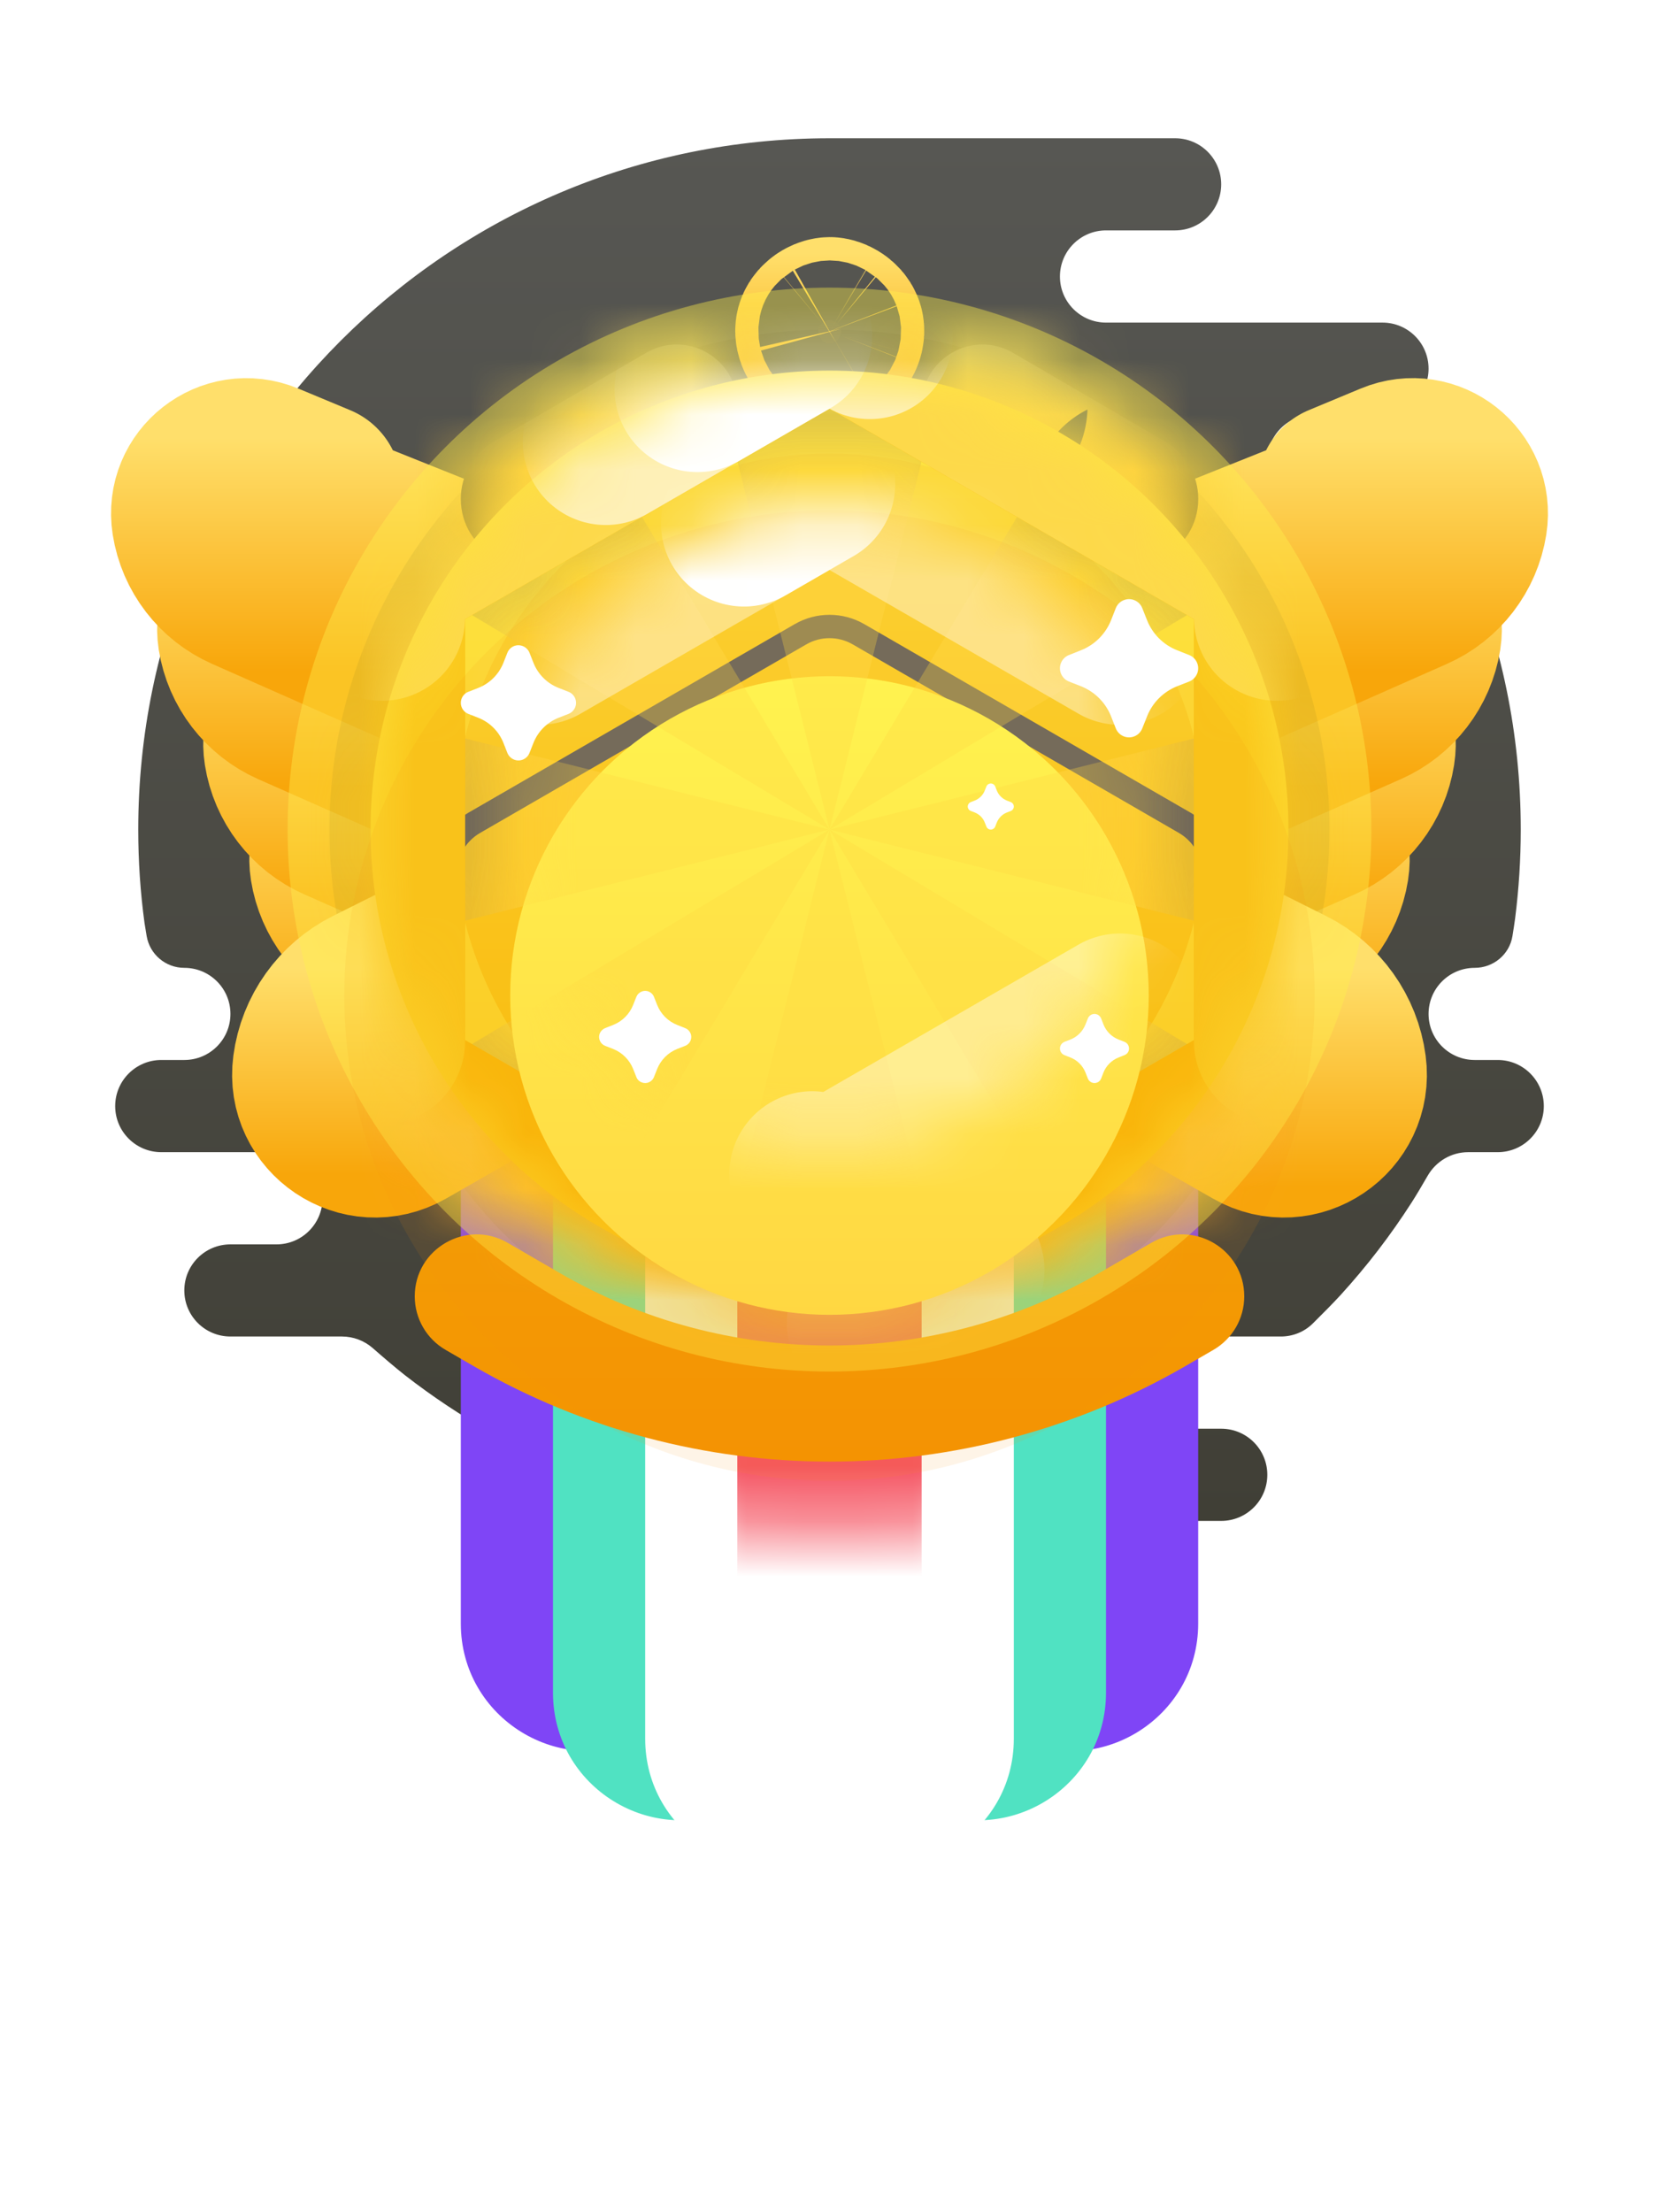 <svg width="30" height="40" viewBox="0 0 30 40" fill="none" xmlns="http://www.w3.org/2000/svg">
<path fill-rule="evenodd" clip-rule="evenodd" d="M22.083 25.833C22.544 25.833 22.917 26.206 22.917 26.666C22.917 27.127 22.544 27.5 22.083 27.5H14.583C14.534 27.5 14.486 27.495 14.44 27.487C11.763 27.369 9.305 26.409 7.323 24.866C7.162 24.74 6.919 24.532 6.74 24.375C6.586 24.241 6.389 24.166 6.185 24.166H4.167C3.706 24.166 3.333 23.793 3.333 23.333C3.333 22.873 3.706 22.5 4.167 22.5H5C5.46 22.5 5.833 22.127 5.833 21.666C5.833 21.206 5.46 20.833 5 20.833H2.917C2.456 20.833 2.083 20.46 2.083 20C2.083 19.54 2.456 19.166 2.917 19.166H3.333C3.794 19.166 4.167 18.793 4.167 18.333C4.167 17.873 3.794 17.5 3.333 17.5C2.996 17.5 2.708 17.257 2.652 16.925C2.632 16.804 2.616 16.707 2.613 16.687C2.538 16.135 2.5 15.572 2.5 15C2.5 8.096 8.096 2.5 15 2.5C17.083 2.5 19.167 2.5 21.25 2.5C21.71 2.5 22.083 2.873 22.083 3.333C22.083 3.793 21.71 4.166 21.25 4.166H20C19.54 4.166 19.167 4.54 19.167 5C19.167 5.46 19.54 5.833 20 5.833H25C25.46 5.833 25.833 6.206 25.833 6.666C25.833 7.126 25.461 7.499 25.001 7.5H23.75C23.29 7.5 22.917 7.873 22.917 8.333C22.917 8.793 23.29 9.166 23.75 9.166H25.544C25.859 9.166 26.148 9.344 26.285 9.628C26.367 9.799 26.453 9.983 26.51 10.116C27.147 11.616 27.5 13.267 27.5 15C27.5 15.544 27.465 16.081 27.398 16.607C27.386 16.695 27.369 16.809 27.35 16.925C27.296 17.259 27.005 17.5 26.667 17.5C26.206 17.5 25.833 17.873 25.833 18.333C25.833 18.793 26.206 19.166 26.667 19.166H27.083C27.544 19.166 27.917 19.54 27.917 20C27.917 20.46 27.544 20.833 27.083 20.833H26.548C26.246 20.833 25.968 20.997 25.817 21.259C25.718 21.43 25.609 21.615 25.528 21.741C25.338 22.037 25.136 22.325 24.922 22.604C24.708 22.883 24.481 23.153 24.244 23.414C24.114 23.556 23.904 23.768 23.739 23.931C23.585 24.083 23.378 24.166 23.161 24.166H20.833C20.373 24.166 20 24.54 20 25C20 25.457 20.368 25.828 20.824 25.833L22.083 25.833Z" fill="url(#paint0_linear_503_14058)"/>
<g opacity="0.1">
<path fill-rule="evenodd" clip-rule="evenodd" d="M10.479 7.17C13.276 5.555 16.723 5.555 19.52 7.17C22.317 8.785 24.04 11.77 24.04 15C24.04 18.23 22.317 21.215 19.52 22.83C16.723 24.445 13.276 24.445 10.479 22.83C7.681 21.215 5.958 18.23 5.958 15C5.958 11.77 7.681 8.785 10.479 7.17Z" fill="black" style="mix-blend-mode:multiply"/>
</g>
<g filter="url(#filter0_d_503_14058)">
<path fill-rule="evenodd" clip-rule="evenodd" d="M8.333 13.75H15V23.356C15 25.069 13.198 26.182 11.667 25.416C10.135 26.182 8.333 25.069 8.333 23.356V13.75Z" fill="#7F45F6"/>
</g>
<g filter="url(#filter1_d_503_14058)">
<path fill-rule="evenodd" clip-rule="evenodd" d="M10 15H16.667V24.607C16.667 26.319 14.865 27.432 13.334 26.667C11.802 27.432 10 26.319 10 24.607V15Z" fill="#50E2C2"/>
</g>
<g filter="url(#filter2_d_503_14058)">
<path fill-rule="evenodd" clip-rule="evenodd" d="M15 13.75H21.667V23.356C21.667 25.069 19.865 26.182 18.333 25.416C16.802 26.182 15 25.069 15 23.356V13.75Z" fill="#7F45F6"/>
</g>
<g filter="url(#filter3_d_503_14058)">
<path fill-rule="evenodd" clip-rule="evenodd" d="M13.333 15H20V24.607C20 26.319 18.198 27.432 16.667 26.667C15.135 27.432 13.333 26.319 13.333 24.607V15Z" fill="#50E2C2"/>
</g>
<g filter="url(#filter4_d_503_14058)">
<path fill-rule="evenodd" clip-rule="evenodd" d="M11.667 15.834H18.333V25.44C18.333 27.152 16.532 28.266 15 27.5C13.469 28.266 11.667 27.152 11.667 25.44V15.834Z" fill="white"/>
</g>
<mask id="mask0_503_14058" style="mask-type:luminance" maskUnits="userSpaceOnUse" x="11" y="15" width="8" height="13">
<path fill-rule="evenodd" clip-rule="evenodd" d="M11.667 15.834H18.333V25.44C18.333 27.152 16.532 28.266 15 27.5C13.469 28.266 11.667 27.152 11.667 25.44V15.834Z" fill="white"/>
</mask>
<g mask="url(#mask0_503_14058)">
<rect x="13.333" y="15.834" width="3.333" height="13.333" fill="#F55462"/>
</g>
<path style="mix-blend-mode:multiply" opacity="0.1" fill-rule="evenodd" clip-rule="evenodd" d="M10.85 9.271C13.418 7.789 16.582 7.789 19.15 9.271C21.718 10.754 23.299 13.493 23.299 16.459C23.299 19.424 21.718 22.163 19.15 23.646C16.582 25.129 13.418 25.129 10.85 23.646C8.282 22.163 6.701 19.424 6.701 16.459C6.701 13.493 8.282 10.754 10.85 9.271Z" fill="black"/>
<path fill-rule="evenodd" clip-rule="evenodd" d="M10.34 16.302L8.257 15.469V15.052L7.321 14.662C6.637 14.377 5.905 14.952 6.02 15.684C6.104 16.214 6.451 16.666 6.941 16.883L10.34 18.385V16.302Z" fill="url(#paint1_linear_503_14058)" stroke="url(#paint2_linear_503_14058)" stroke-width="3" stroke-linecap="round" stroke-linejoin="round"/>
<path fill-rule="evenodd" clip-rule="evenodd" d="M9.507 14.218L7.424 13.385V12.968L6.487 12.578C5.803 12.293 5.072 12.868 5.187 13.6C5.27 14.13 5.617 14.582 6.108 14.799L9.507 16.302V14.218Z" fill="url(#paint3_linear_503_14058)" stroke="url(#paint4_linear_503_14058)" stroke-width="3" stroke-linecap="round" stroke-linejoin="round"/>
<path fill-rule="evenodd" clip-rule="evenodd" d="M8.674 12.135L6.59 11.302V10.885L5.654 10.495C4.97 10.21 4.238 10.785 4.353 11.517C4.437 12.047 4.784 12.499 5.275 12.716L8.674 14.219V12.135Z" fill="url(#paint5_linear_503_14058)" stroke="url(#paint6_linear_503_14058)" stroke-width="3" stroke-linecap="round" stroke-linejoin="round"/>
<path fill-rule="evenodd" clip-rule="evenodd" d="M7.84 10.052L5.757 9.218V8.802L4.821 8.412C4.137 8.127 3.405 8.701 3.52 9.433C3.603 9.964 3.951 10.415 4.442 10.632L7.84 12.135V10.052Z" fill="url(#paint7_linear_503_14058)" stroke="url(#paint8_linear_503_14058)" stroke-width="3" stroke-linecap="round" stroke-linejoin="round"/>
<mask id="mask1_503_14058" style="mask-type:luminance" maskUnits="userSpaceOnUse" x="1" y="6" width="11" height="14">
<path fill-rule="evenodd" clip-rule="evenodd" d="M4.254 10.887C4.219 10.661 4.071 10.468 3.862 10.376C3.732 10.318 3.641 10.199 3.619 10.059L3.326 8.201C3.319 8.156 3.325 8.109 3.343 8.066C3.396 7.939 3.542 7.879 3.67 7.932L5.566 8.722C5.682 8.77 5.757 8.883 5.757 9.008C5.757 9.135 5.834 9.249 5.952 9.296L7.028 9.726C7.519 9.923 7.84 10.398 7.84 10.926V11.353C7.84 11.624 8.005 11.867 8.257 11.968C8.509 12.069 8.674 12.312 8.674 12.584V13.436C8.674 13.707 8.839 13.951 9.09 14.051C9.342 14.152 9.507 14.396 9.507 14.667V15.519C9.507 15.79 9.672 16.034 9.924 16.135C10.175 16.235 10.34 16.479 10.34 16.75V16.939C10.34 17.619 9.64 18.075 9.018 17.8L6.362 16.626C6.232 16.568 6.141 16.449 6.119 16.309L5.921 15.053C5.886 14.827 5.738 14.635 5.528 14.542C5.399 14.485 5.307 14.366 5.285 14.226L5.088 12.97C5.052 12.744 4.904 12.552 4.695 12.459C4.566 12.402 4.474 12.283 4.452 12.143L4.254 10.887Z" fill="white" stroke="white" stroke-width="3"/>
</mask>
<g mask="url(#mask1_503_14058)">
<g opacity="0.1">
<path fill-rule="evenodd" clip-rule="evenodd" d="M10.479 7.17C13.276 5.555 16.723 5.555 19.52 7.17C22.317 8.785 24.041 11.77 24.041 15C24.041 18.23 22.317 21.215 19.52 22.83C16.723 24.445 13.276 24.445 10.479 22.83C7.682 21.215 5.958 18.23 5.958 15C5.958 11.77 7.682 8.785 10.479 7.17Z" fill="black" style="mix-blend-mode:multiply"/>
</g>
</g>
<path fill-rule="evenodd" clip-rule="evenodd" d="M19.66 16.302L21.743 15.469V15.052L22.68 14.662C23.363 14.377 24.095 14.952 23.98 15.684C23.896 16.214 23.549 16.666 23.058 16.883L19.66 18.385V16.302Z" fill="url(#paint9_linear_503_14058)" stroke="url(#paint10_linear_503_14058)" stroke-width="3" stroke-linecap="round" stroke-linejoin="round"/>
<path fill-rule="evenodd" clip-rule="evenodd" d="M20.493 14.218L22.576 13.385V12.968L23.513 12.578C24.197 12.293 24.928 12.868 24.813 13.6C24.73 14.13 24.383 14.582 23.892 14.799L20.493 16.302V14.218Z" fill="url(#paint11_linear_503_14058)" stroke="url(#paint12_linear_503_14058)" stroke-width="3" stroke-linecap="round" stroke-linejoin="round"/>
<path fill-rule="evenodd" clip-rule="evenodd" d="M21.327 12.135L23.41 11.302V10.885L24.346 10.495C25.03 10.21 25.762 10.785 25.647 11.517C25.563 12.047 25.216 12.499 24.725 12.716L21.327 14.219V12.135Z" fill="url(#paint13_linear_503_14058)" stroke="url(#paint14_linear_503_14058)" stroke-width="3" stroke-linecap="round" stroke-linejoin="round"/>
<path fill-rule="evenodd" clip-rule="evenodd" d="M22.16 10.051L24.243 9.218V8.801L25.18 8.411C25.863 8.126 26.595 8.701 26.48 9.433C26.397 9.963 26.05 10.415 25.559 10.632L22.16 12.135V10.051Z" fill="url(#paint15_linear_503_14058)" stroke="url(#paint16_linear_503_14058)" stroke-width="3" stroke-linecap="round" stroke-linejoin="round"/>
<mask id="mask2_503_14058" style="mask-type:luminance" maskUnits="userSpaceOnUse" x="18" y="6" width="11" height="14">
<path fill-rule="evenodd" clip-rule="evenodd" d="M25.746 10.887C25.781 10.661 25.929 10.468 26.138 10.376C26.268 10.318 26.36 10.199 26.381 10.059L26.674 8.201C26.681 8.156 26.675 8.109 26.658 8.066C26.605 7.939 26.458 7.879 26.331 7.932L24.434 8.722C24.319 8.77 24.243 8.883 24.243 9.008C24.243 9.135 24.166 9.249 24.048 9.296L22.972 9.726C22.482 9.923 22.16 10.398 22.16 10.926V11.353C22.16 11.624 21.995 11.867 21.743 11.968C21.492 12.069 21.327 12.312 21.327 12.584V13.436C21.327 13.707 21.162 13.951 20.91 14.051C20.658 14.152 20.493 14.396 20.493 14.667V15.519C20.493 15.79 20.328 16.034 20.077 16.135C19.825 16.235 19.66 16.479 19.66 16.75V16.939C19.66 17.619 20.36 18.075 20.982 17.8L23.638 16.626C23.768 16.568 23.86 16.449 23.881 16.309L24.079 15.053C24.115 14.827 24.262 14.635 24.472 14.542C24.601 14.485 24.693 14.366 24.715 14.226L24.912 12.97C24.948 12.744 25.096 12.552 25.305 12.459C25.435 12.402 25.526 12.283 25.548 12.143L25.746 10.887Z" fill="white" stroke="white" stroke-width="3"/>
</mask>
<g mask="url(#mask2_503_14058)">
<g opacity="0.1">
<path fill-rule="evenodd" clip-rule="evenodd" d="M19.52 7.17C16.723 5.555 13.276 5.555 10.479 7.17C7.682 8.785 5.958 11.77 5.958 15C5.958 18.23 7.682 21.215 10.479 22.83C13.276 24.445 16.723 24.445 19.52 22.83C22.317 21.215 24.041 18.23 24.041 15C24.041 11.77 22.317 8.785 19.52 7.17Z" fill="black" style="mix-blend-mode:multiply"/>
</g>
</g>
<path fill-rule="evenodd" clip-rule="evenodd" d="M7.5 17.5L6.691 17.904C6.155 18.172 5.786 18.689 5.707 19.284C5.588 20.174 6.541 20.816 7.321 20.37L8.333 19.791L7.5 17.5Z" fill="url(#paint17_linear_503_14058)" stroke="url(#paint18_linear_503_14058)" stroke-width="3" stroke-linecap="round" stroke-linejoin="round"/>
<path fill-rule="evenodd" clip-rule="evenodd" d="M22.5 17.5L23.309 17.904C23.846 18.172 24.214 18.689 24.293 19.284C24.412 20.174 23.459 20.816 22.679 20.37L21.667 19.791L22.5 17.5Z" fill="url(#paint19_linear_503_14058)" stroke="url(#paint20_linear_503_14058)" stroke-width="3" stroke-linecap="round" stroke-linejoin="round"/>
<path d="M14.901 6.182C14.885 6.173 14.838 6.133 14.811 6.063C14.79 6.007 14.794 5.966 14.8 5.944C14.806 5.922 14.822 5.884 14.868 5.846C14.88 5.836 14.893 5.827 14.905 5.82C14.95 5.794 14.99 5.787 15.004 5.787C15.018 5.787 15.059 5.794 15.104 5.821C15.116 5.828 15.128 5.836 15.14 5.846C15.187 5.884 15.203 5.922 15.209 5.944C15.214 5.966 15.219 6.007 15.197 6.063C15.17 6.133 15.123 6.173 15.108 6.182C15.076 6.2 15.04 6.209 15.004 6.209C14.969 6.209 14.933 6.2 14.901 6.182Z" fill="url(#paint21_linear_503_14058)" stroke="url(#paint22_linear_503_14058)" stroke-width="3" stroke-linecap="round" stroke-linejoin="round"/>
<mask id="path-26-inside-1_503_14058" fill="white">
<path fill-rule="evenodd" clip-rule="evenodd" d="M22.5 20.44C22.5 20.84 22.287 21.209 21.94 21.409L21.429 21.705C17.451 24.002 12.549 24.002 8.571 21.705L8.06 21.409C7.713 21.209 7.5 20.84 7.5 20.44C7.5 19.578 8.435 19.039 9.181 19.472L10.112 20.012C13.134 21.767 16.866 21.767 19.888 20.012L20.819 19.472C21.565 19.039 22.5 19.578 22.5 20.44Z"/>
</mask>
<g filter="url(#filter5_i_503_14058)">
<path fill-rule="evenodd" clip-rule="evenodd" d="M22.5 20.44C22.5 20.84 22.287 21.209 21.94 21.409L21.429 21.705C17.451 24.002 12.549 24.002 8.571 21.705L8.06 21.409C7.713 21.209 7.5 20.84 7.5 20.44C7.5 19.578 8.435 19.039 9.181 19.472L10.112 20.012C13.134 21.767 16.866 21.767 19.888 20.012L20.819 19.472C21.565 19.039 22.5 19.578 22.5 20.44Z" fill="url(#paint23_linear_503_14058)"/>
</g>
<path d="M9.181 19.472L7.675 22.067L9.181 19.472ZM21.429 21.705L19.929 19.107L21.429 21.705ZM21.94 21.409L20.44 18.811L21.94 21.409ZM20.44 18.811L19.929 19.107L22.929 24.303L23.44 24.008L20.44 18.811ZM10.071 19.107L9.56 18.811L6.56 24.008L7.071 24.303L10.071 19.107ZM7.675 22.067L8.606 22.607L11.618 17.418L10.687 16.878L7.675 22.067ZM21.394 22.607L22.325 22.067L19.313 16.878L18.382 17.418L21.394 22.607ZM22.325 22.067C21.071 22.795 19.5 21.89 19.5 20.44H25.5C25.5 17.265 22.059 15.284 19.313 16.878L22.325 22.067ZM8.606 22.607C12.56 24.902 17.44 24.902 21.394 22.607L18.382 17.418C16.291 18.632 13.709 18.632 11.618 17.418L8.606 22.607ZM10.5 20.44C10.5 21.89 8.929 22.795 7.675 22.067L10.687 16.878C7.941 15.284 4.5 17.265 4.5 20.44H10.5ZM9.56 18.811C10.142 19.147 10.5 19.768 10.5 20.44H4.5C4.5 21.912 5.285 23.272 6.56 24.008L9.56 18.811ZM19.929 19.107C16.879 20.868 13.121 20.868 10.071 19.107L7.071 24.303C11.978 27.136 18.022 27.136 22.929 24.303L19.929 19.107ZM23.44 24.008C24.715 23.272 25.5 21.912 25.5 20.44H19.5C19.5 19.768 19.858 19.147 20.44 18.811L23.44 24.008Z" fill="url(#paint24_linear_503_14058)" mask="url(#path-26-inside-1_503_14058)"/>
<mask id="path-28-inside-2_503_14058" fill="white">
<path fill-rule="evenodd" clip-rule="evenodd" d="M12.845 8.243C13.151 8.039 13.334 7.696 13.334 7.329C13.334 6.481 12.415 5.953 11.683 6.38L8.926 7.988C8.559 8.202 8.333 8.595 8.333 9.019C8.333 9.973 9.396 10.542 10.19 10.013L12.832 8.251"/>
</mask>
<path fill-rule="evenodd" clip-rule="evenodd" d="M12.845 8.243C13.151 8.039 13.334 7.696 13.334 7.329C13.334 6.481 12.415 5.953 11.683 6.38L8.926 7.988C8.559 8.202 8.333 8.595 8.333 9.019C8.333 9.973 9.396 10.542 10.19 10.013L12.832 8.251" fill="url(#paint25_linear_503_14058)"/>
<path d="M13.677 9.491C14.366 9.031 14.553 8.1 14.093 7.411C13.634 6.721 12.703 6.535 12.013 6.995L13.677 9.491ZM12 7.003C11.311 7.463 11.125 8.394 11.584 9.083C12.043 9.773 12.975 9.959 13.664 9.5L12 7.003ZM13.664 9.5L13.677 9.491L12.013 6.995L12 7.003L13.664 9.5ZM11.181 5.746C9.803 6.665 9.43 8.528 10.349 9.907C11.268 11.285 13.13 11.658 14.509 10.739L11.181 5.746ZM11.683 6.38L13.194 8.971V8.971L11.683 6.38ZM8.926 7.988L7.414 5.396L7.414 5.396L8.926 7.988ZM10.19 10.013L8.526 7.516L8.526 7.516L10.19 10.013ZM14.496 10.748C15.875 9.829 16.247 7.966 15.329 6.588C14.41 5.209 12.547 4.836 11.168 5.755L14.496 10.748ZM10.334 7.329C10.334 6.693 10.652 6.099 11.181 5.746L14.509 10.739C15.649 9.979 16.334 8.699 16.334 7.329H10.334ZM13.194 8.971C11.926 9.711 10.334 8.796 10.334 7.329H16.334C16.334 4.166 12.903 2.195 10.171 3.789L13.194 8.971ZM10.437 10.579L13.194 8.971L10.171 3.789L7.414 5.396L10.437 10.579ZM11.333 9.019C11.333 9.662 10.992 10.256 10.437 10.579L7.414 5.396C6.126 6.148 5.333 7.527 5.333 9.019H11.333ZM8.526 7.516C9.726 6.717 11.333 7.577 11.333 9.019H5.333C5.333 12.369 9.066 14.367 11.853 12.509L8.526 7.516ZM11.168 5.755L8.526 7.516L11.853 12.509L14.496 10.748L11.168 5.755Z" fill="url(#paint26_linear_503_14058)" mask="url(#path-28-inside-2_503_14058)"/>
<mask id="path-30-inside-3_503_14058" fill="white">
<path fill-rule="evenodd" clip-rule="evenodd" d="M16.667 7.358C16.667 7.348 16.667 7.339 16.667 7.329C16.667 6.481 17.586 5.953 18.319 6.38L21.075 7.988C21.442 8.202 21.668 8.595 21.668 9.019C21.668 9.973 20.605 10.542 19.812 10.013L17.163 8.248C17.159 8.245 17.155 8.242 17.151 8.239C16.855 8.042 16.674 7.713 16.667 7.358Z"/>
</mask>
<path fill-rule="evenodd" clip-rule="evenodd" d="M16.667 7.358C16.667 7.348 16.667 7.339 16.667 7.329C16.667 6.481 17.586 5.953 18.319 6.38L21.075 7.988C21.442 8.202 21.668 8.595 21.668 9.019C21.668 9.973 20.605 10.542 19.812 10.013L17.163 8.248C17.159 8.245 17.155 8.242 17.151 8.239C16.855 8.042 16.674 7.713 16.667 7.358Z" fill="url(#paint27_linear_503_14058)"/>
<path d="M16.667 7.358L19.666 7.296C19.666 7.29 19.666 7.284 19.666 7.278L16.667 7.358ZM18.319 6.38L19.83 3.789V3.789L18.319 6.38ZM21.075 7.988L22.587 5.396L22.587 5.396L21.075 7.988ZM19.812 10.013L18.148 12.509H18.148L19.812 10.013ZM17.163 8.248L18.827 5.751C18.817 5.745 18.807 5.738 18.797 5.732L17.163 8.248ZM17.151 8.239L18.814 5.743L18.814 5.743L17.151 8.239ZM13.667 7.329C13.667 7.365 13.667 7.402 13.668 7.439L19.666 7.278C19.666 7.295 19.667 7.312 19.667 7.329H13.667ZM19.83 3.789C17.098 2.195 13.667 4.166 13.667 7.329H19.667C19.667 8.796 18.075 9.711 16.807 8.971L19.83 3.789ZM22.587 5.396L19.83 3.789L16.807 8.971L19.564 10.579L22.587 5.396ZM24.668 9.019C24.668 7.527 23.875 6.148 22.587 5.396L19.564 10.579C19.009 10.256 18.668 9.662 18.668 9.019H24.668ZM18.148 12.509C20.935 14.367 24.668 12.369 24.668 9.019H18.668C18.668 7.577 20.275 6.717 21.475 7.516L18.148 12.509ZM15.499 10.744L18.148 12.509L21.475 7.516L18.827 5.751L15.499 10.744ZM15.487 10.736C15.501 10.745 15.515 10.754 15.529 10.763L18.797 5.732C18.803 5.736 18.809 5.739 18.814 5.743L15.487 10.736ZM13.668 7.42C13.695 8.755 14.373 9.993 15.487 10.736L18.814 5.743C19.336 6.091 19.654 6.671 19.666 7.296L13.668 7.42Z" fill="url(#paint28_linear_503_14058)" mask="url(#path-30-inside-3_503_14058)"/>
<path fill-rule="evenodd" clip-rule="evenodd" d="M10.85 7.813C13.418 6.33 16.582 6.33 19.15 7.813C21.718 9.295 23.299 12.035 23.299 15C23.299 17.965 21.718 20.705 19.15 22.188C16.582 23.67 13.418 23.67 10.85 22.188C8.282 20.705 6.701 17.965 6.701 15C6.701 12.035 8.282 9.295 10.85 7.813Z" fill="url(#paint29_linear_503_14058)" stroke="#FFF04D" stroke-opacity="0.4" stroke-width="3"/>
<mask id="mask3_503_14058" style="mask-type:luminance" maskUnits="userSpaceOnUse" x="6" y="6" width="18" height="18">
<path fill-rule="evenodd" clip-rule="evenodd" d="M10.85 7.813C13.418 6.33 16.582 6.33 19.15 7.813C21.718 9.295 23.299 12.035 23.299 15C23.299 17.965 21.718 20.705 19.15 22.188C16.582 23.67 13.418 23.67 10.85 22.188C8.282 20.705 6.701 17.965 6.701 15C6.701 12.035 8.282 9.295 10.85 7.813Z" fill="white"/>
</mask>
<g mask="url(#mask3_503_14058)">
<g style="mix-blend-mode:multiply" opacity="0.4">
<path d="M15 15L17.5 5H12.5L15 15L9.697 6.161L6.161 9.697L15 15L5 12.5V17.5L15 15L6.161 20.303L9.697 23.839L15 15L12.5 25H17.5L15 15L20.303 23.839L23.839 20.303L15 15L25 17.5V12.5L15 15L23.839 9.697L20.303 6.161L15 15Z" fill="#FFD640"/>
</g>
<g filter="url(#filter6_di_503_14058)">
<path fill-rule="evenodd" clip-rule="evenodd" d="M21.53 10.495L15.632 7.087C15.241 6.86 14.759 6.86 14.368 7.087L8.47 10.495C8.079 10.722 7.839 11.139 7.839 11.591V14.13C7.609 14.686 7.609 15.313 7.839 15.87V18.409C7.839 18.861 8.079 19.279 8.47 19.505L14.368 22.914C14.759 23.14 15.241 23.14 15.632 22.914L21.53 19.505C21.921 19.279 22.162 18.861 22.162 18.409V15.869C22.391 15.313 22.391 14.687 22.162 14.13V11.591C22.162 11.139 21.921 10.722 21.53 10.495ZM8.26 15.87V18.41C8.26 18.711 8.42 18.989 8.681 19.14L14.579 22.549C14.839 22.7 15.161 22.7 15.421 22.549L21.319 19.14C21.579 18.989 21.74 18.711 21.74 18.41V15.87C21.511 15.313 21.511 14.686 21.74 14.13V11.591C21.74 11.29 21.579 11.012 21.319 10.861L15.421 7.452C15.161 7.301 14.839 7.301 14.579 7.452L8.681 10.861C8.42 11.012 8.26 11.29 8.26 11.591V14.13C8.489 14.686 8.489 15.313 8.26 15.87Z" fill="#676763"/>
</g>
<mask id="mask4_503_14058" style="mask-type:luminance" maskUnits="userSpaceOnUse" x="7" y="6" width="16" height="18">
<path fill-rule="evenodd" clip-rule="evenodd" d="M21.53 10.495L15.632 7.087C15.241 6.86 14.759 6.86 14.368 7.087L8.47 10.495C8.079 10.722 7.839 11.139 7.839 11.591V14.13C7.609 14.686 7.609 15.313 7.839 15.87V18.409C7.839 18.861 8.079 19.279 8.47 19.505L14.368 22.914C14.759 23.14 15.241 23.14 15.632 22.914L21.53 19.505C21.921 19.279 22.162 18.861 22.162 18.409V15.869C22.391 15.313 22.391 14.687 22.162 14.13V11.591C22.162 11.139 21.921 10.722 21.53 10.495ZM8.26 15.87V18.41C8.26 18.711 8.42 18.989 8.681 19.14L14.579 22.549C14.839 22.7 15.161 22.7 15.421 22.549L21.319 19.14C21.579 18.989 21.74 18.711 21.74 18.41V15.87C21.511 15.313 21.511 14.686 21.74 14.13V11.591C21.74 11.29 21.579 11.012 21.319 10.861L15.421 7.452C15.161 7.301 14.839 7.301 14.579 7.452L8.681 10.861C8.42 11.012 8.26 11.29 8.26 11.591V14.13C8.489 14.686 8.489 15.313 8.26 15.87Z" fill="white"/>
</mask>
<g mask="url(#mask4_503_14058)">
<g style="mix-blend-mode:multiply" opacity="0.4">
<path fill-rule="evenodd" clip-rule="evenodd" d="M15 15L5 12.5V17.5L15 15ZM15 15L17.5 5H12.5L15 15ZM15 15L25 17.5V12.5L15 15ZM15 15L20.303 6.161L23.839 9.697L15 15ZM15 15L23.839 20.303L20.303 23.839L15 15ZM15 15L9.697 23.839L6.161 20.303L15 15ZM15 15L17.5 25H12.5L15 15Z" fill="#5A5951"/>
<path d="M9.697 6.161L6.161 9.697L15 15L9.697 6.161Z" fill="#5A5951"/>
</g>
</g>
<path d="M15.729 6.078C15.278 5.818 14.722 5.818 14.271 6.078L7.638 9.908C7.187 10.168 6.909 10.65 6.909 11.171L6.909 18.829C6.909 19.35 7.187 19.832 7.638 20.092L14.271 23.922C14.722 24.182 15.278 24.182 15.729 23.922L22.362 20.092C22.813 19.832 23.091 19.35 23.091 18.829V11.171C23.091 10.65 22.813 10.168 22.362 9.908L15.729 6.078Z" stroke="#FAB90A" stroke-width="3"/>
<path opacity="0.4" d="M15.729 23.922C16.509 23.471 17.062 23.152 17.387 22.964" stroke="white" stroke-width="3" stroke-linecap="round"/>
<path d="M23.091 18.829V11.171C23.091 10.649 22.813 10.168 22.362 9.908L15.729 6.078C15.278 5.818 14.722 5.818 14.271 6.078L7.638 9.908C7.187 10.168 6.909 10.649 6.909 11.171L6.909 18.829" stroke="#FAC81C" stroke-width="3" stroke-linecap="round"/>
<path opacity="0.6" d="M23.091 11.171C23.091 10.649 22.813 10.168 22.362 9.908L15.729 6.078C15.278 5.818 14.722 5.818 14.271 6.078L7.638 9.908C7.187 10.168 6.909 10.649 6.909 11.171" stroke="#FFE56A" stroke-width="3" stroke-linecap="round"/>
<path opacity="0.6" d="M15.729 6.078C15.278 5.818 14.722 5.818 14.271 6.078C14.271 6.078 12.06 7.355 10.954 7.993" stroke="white" stroke-width="3" stroke-linecap="round"/>
<path d="M14.271 6.078C14.271 6.078 13.101 6.754 12.613 7.036" stroke="white" stroke-width="3" stroke-linecap="round"/>
</g>
<g filter="url(#filter7_d_503_14058)">
<path fill-rule="evenodd" clip-rule="evenodd" d="M12.113 10C13.9 8.969 16.1 8.969 17.887 10C19.673 11.031 20.773 12.938 20.773 15C20.773 17.063 19.673 18.969 17.887 20C16.1 21.032 13.9 21.032 12.113 20C10.327 18.969 9.226 17.063 9.226 15C9.226 12.938 10.327 11.031 12.113 10Z" fill="url(#paint30_linear_503_14058)"/>
<path d="M18.637 8.701C16.386 7.402 13.614 7.402 11.363 8.701C9.113 10 7.726 12.402 7.726 15C7.726 17.599 9.113 20 11.363 21.299C13.614 22.599 16.386 22.599 18.637 21.299C20.887 20 22.273 17.599 22.273 15C22.273 12.402 20.887 10 18.637 8.701Z" stroke="#F5900D" stroke-opacity="0.1" stroke-width="3" style="mix-blend-mode:multiply"/>
</g>
<mask id="mask5_503_14058" style="mask-type:luminance" maskUnits="userSpaceOnUse" x="9" y="9" width="12" height="12">
<path fill-rule="evenodd" clip-rule="evenodd" d="M12.113 10C13.9 8.969 16.1 8.969 17.887 10C19.673 11.031 20.773 12.938 20.773 15C20.773 17.063 19.673 18.969 17.887 20C16.1 21.032 13.9 21.032 12.113 20C10.327 18.969 9.226 17.063 9.226 15C9.226 12.938 10.327 11.031 12.113 10Z" fill="white"/>
</mask>
<g mask="url(#mask5_503_14058)">
<g style="mix-blend-mode:multiply" opacity="0.3">
<path fill-rule="evenodd" clip-rule="evenodd" d="M15 15L8.333 16.667V13.334L15 15ZM15 15L16.667 8.334H13.333L15 15ZM15 15L21.667 13.334V16.667L15 15ZM15 15L18.535 9.108L20.892 11.465L15 15ZM15 15L18.535 20.893L20.892 18.536L15 15ZM15 15L13.333 21.667H16.667L15 15ZM15 15L11.464 20.893L9.107 18.536L15 15Z" fill="#FFD640"/>
<path d="M11.464 9.108L9.107 11.465L15 15L11.464 9.108Z" fill="#FFD640"/>
</g>
<path opacity="0.4" d="M20.253 11.606L15.312 8.754C15.119 8.643 14.881 8.643 14.688 8.754C14.107 9.09 13.695 9.327 13.453 9.467C12.948 9.758 12.537 9.996 12.217 10.18C11.669 10.497 10.845 10.973 9.747 11.606" stroke="white" stroke-width="3" stroke-linecap="round"/>
<path d="M14.688 8.754C14.107 9.089 13.695 9.327 13.453 9.467" stroke="white" stroke-width="3" stroke-linecap="round"/>
<path opacity="0.4" d="M20.253 18.379L15.313 21.231C15.119 21.343 14.881 21.343 14.688 21.231" stroke="white" stroke-width="3" stroke-linecap="round"/>
</g>
<g filter="url(#filter8_d_503_14058)">
<path fill-rule="evenodd" clip-rule="evenodd" d="M19.546 12.408L19.33 12.323C19.198 12.271 19.133 12.121 19.185 11.989C19.211 11.922 19.264 11.87 19.33 11.844L19.546 11.758C19.796 11.66 19.993 11.462 20.092 11.213L20.177 10.996C20.229 10.864 20.379 10.799 20.511 10.851C20.578 10.877 20.63 10.93 20.656 10.996L20.742 11.213C20.84 11.462 21.038 11.66 21.287 11.758L21.504 11.844C21.636 11.896 21.701 12.045 21.649 12.178C21.622 12.244 21.57 12.297 21.504 12.323L21.287 12.408C21.038 12.507 20.84 12.704 20.742 12.954L20.656 13.17C20.604 13.302 20.455 13.367 20.322 13.315C20.256 13.289 20.203 13.236 20.177 13.17L20.092 12.954C19.993 12.704 19.796 12.507 19.546 12.408Z" fill="white"/>
</g>
<g filter="url(#filter9_d_503_14058)">
<path fill-rule="evenodd" clip-rule="evenodd" d="M11.086 18.966L10.942 18.91C10.854 18.875 10.811 18.775 10.845 18.687C10.863 18.643 10.898 18.608 10.942 18.59L11.086 18.533C11.253 18.468 11.384 18.336 11.45 18.169L11.507 18.025C11.542 17.937 11.642 17.894 11.73 17.928C11.774 17.946 11.809 17.981 11.826 18.025L11.883 18.169C11.949 18.336 12.081 18.468 12.247 18.533L12.391 18.59C12.48 18.625 12.523 18.725 12.488 18.813C12.471 18.857 12.436 18.892 12.391 18.91L12.247 18.966C12.081 19.032 11.949 19.164 11.883 19.33L11.826 19.474C11.792 19.563 11.692 19.606 11.604 19.571C11.559 19.554 11.524 19.519 11.507 19.474L11.45 19.33C11.384 19.164 11.253 19.032 11.086 18.966Z" fill="white"/>
</g>
<g filter="url(#filter10_d_503_14058)">
<path fill-rule="evenodd" clip-rule="evenodd" d="M8.65 12.979L8.469 12.908C8.359 12.865 8.305 12.74 8.348 12.63C8.37 12.574 8.414 12.53 8.469 12.509L8.65 12.438C8.858 12.356 9.022 12.191 9.104 11.983L9.175 11.803C9.219 11.692 9.343 11.638 9.454 11.682C9.509 11.704 9.553 11.747 9.575 11.803L9.646 11.983C9.728 12.191 9.892 12.356 10.1 12.438L10.281 12.509C10.391 12.552 10.445 12.677 10.402 12.787C10.38 12.842 10.336 12.886 10.281 12.908L10.1 12.979C9.892 13.061 9.728 13.226 9.646 13.434L9.575 13.614C9.531 13.724 9.407 13.779 9.296 13.735C9.241 13.713 9.197 13.669 9.175 13.614L9.104 13.434C9.022 13.226 8.858 13.061 8.65 12.979Z" fill="white"/>
</g>
<g filter="url(#filter11_d_503_14058)">
<path fill-rule="evenodd" clip-rule="evenodd" d="M19.357 19.121L19.248 19.078C19.182 19.052 19.15 18.977 19.176 18.911C19.189 18.878 19.215 18.852 19.248 18.838L19.357 18.796C19.481 18.747 19.58 18.648 19.629 18.523L19.672 18.415C19.698 18.349 19.773 18.316 19.839 18.342C19.872 18.355 19.898 18.382 19.912 18.415L19.954 18.523C20.003 18.648 20.102 18.747 20.227 18.796L20.335 18.838C20.401 18.864 20.434 18.939 20.408 19.006C20.395 19.039 20.368 19.065 20.335 19.078L20.227 19.121C20.102 19.17 20.003 19.269 19.954 19.393L19.912 19.502C19.886 19.568 19.811 19.6 19.744 19.574C19.711 19.561 19.685 19.535 19.672 19.502L19.629 19.393C19.58 19.269 19.481 19.17 19.357 19.121Z" fill="white"/>
</g>
<g filter="url(#filter12_d_503_14058)">
<path fill-rule="evenodd" clip-rule="evenodd" d="M17.627 14.691L17.555 14.663C17.51 14.646 17.489 14.596 17.506 14.552C17.515 14.53 17.532 14.512 17.555 14.503L17.627 14.475C17.71 14.442 17.776 14.376 17.808 14.293L17.837 14.221C17.854 14.177 17.904 14.155 17.948 14.172C17.97 14.181 17.988 14.199 17.997 14.221L18.025 14.293C18.058 14.376 18.124 14.442 18.207 14.475L18.279 14.503C18.323 14.521 18.345 14.571 18.327 14.615C18.319 14.637 18.301 14.654 18.279 14.663L18.207 14.691C18.124 14.724 18.058 14.79 18.025 14.873L17.997 14.945C17.979 14.99 17.929 15.011 17.885 14.994C17.863 14.985 17.846 14.968 17.837 14.945L17.808 14.873C17.776 14.79 17.71 14.724 17.627 14.691Z" fill="white"/>
</g>
<defs>
<filter id="filter0_d_503_14058" x="2.333" y="13.75" width="18.667" height="23.913" filterUnits="userSpaceOnUse" color-interpolation-filters="sRGB">
<feFlood flood-opacity="0" result="BackgroundImageFix"/>
<feColorMatrix in="SourceAlpha" type="matrix" values="0 0 0 0 0 0 0 0 0 0 0 0 0 0 0 0 0 0 127 0" result="hardAlpha"/>
<feOffset dy="6"/>
<feGaussianBlur stdDeviation="3"/>
<feColorMatrix type="matrix" values="0 0 0 0 0.614 0 0 0 0 0.614 0 0 0 0 0.614 0 0 0 0.2 0"/>
<feBlend mode="darken" in2="BackgroundImageFix" result="effect1_dropShadow_503_14058"/>
<feBlend mode="normal" in="SourceGraphic" in2="effect1_dropShadow_503_14058" result="shape"/>
</filter>
<filter id="filter1_d_503_14058" x="4" y="15" width="18.667" height="23.913" filterUnits="userSpaceOnUse" color-interpolation-filters="sRGB">
<feFlood flood-opacity="0" result="BackgroundImageFix"/>
<feColorMatrix in="SourceAlpha" type="matrix" values="0 0 0 0 0 0 0 0 0 0 0 0 0 0 0 0 0 0 127 0" result="hardAlpha"/>
<feOffset dy="6"/>
<feGaussianBlur stdDeviation="3"/>
<feColorMatrix type="matrix" values="0 0 0 0 0.614 0 0 0 0 0.614 0 0 0 0 0.614 0 0 0 0.2 0"/>
<feBlend mode="darken" in2="BackgroundImageFix" result="effect1_dropShadow_503_14058"/>
<feBlend mode="normal" in="SourceGraphic" in2="effect1_dropShadow_503_14058" result="shape"/>
</filter>
<filter id="filter2_d_503_14058" x="9" y="13.75" width="18.667" height="23.913" filterUnits="userSpaceOnUse" color-interpolation-filters="sRGB">
<feFlood flood-opacity="0" result="BackgroundImageFix"/>
<feColorMatrix in="SourceAlpha" type="matrix" values="0 0 0 0 0 0 0 0 0 0 0 0 0 0 0 0 0 0 127 0" result="hardAlpha"/>
<feOffset dy="6"/>
<feGaussianBlur stdDeviation="3"/>
<feColorMatrix type="matrix" values="0 0 0 0 0.614 0 0 0 0 0.614 0 0 0 0 0.614 0 0 0 0.2 0"/>
<feBlend mode="darken" in2="BackgroundImageFix" result="effect1_dropShadow_503_14058"/>
<feBlend mode="normal" in="SourceGraphic" in2="effect1_dropShadow_503_14058" result="shape"/>
</filter>
<filter id="filter3_d_503_14058" x="7.333" y="15" width="18.667" height="23.913" filterUnits="userSpaceOnUse" color-interpolation-filters="sRGB">
<feFlood flood-opacity="0" result="BackgroundImageFix"/>
<feColorMatrix in="SourceAlpha" type="matrix" values="0 0 0 0 0 0 0 0 0 0 0 0 0 0 0 0 0 0 127 0" result="hardAlpha"/>
<feOffset dy="6"/>
<feGaussianBlur stdDeviation="3"/>
<feColorMatrix type="matrix" values="0 0 0 0 0.614 0 0 0 0 0.614 0 0 0 0 0.614 0 0 0 0.2 0"/>
<feBlend mode="darken" in2="BackgroundImageFix" result="effect1_dropShadow_503_14058"/>
<feBlend mode="normal" in="SourceGraphic" in2="effect1_dropShadow_503_14058" result="shape"/>
</filter>
<filter id="filter4_d_503_14058" x="5.667" y="15.834" width="18.667" height="23.913" filterUnits="userSpaceOnUse" color-interpolation-filters="sRGB">
<feFlood flood-opacity="0" result="BackgroundImageFix"/>
<feColorMatrix in="SourceAlpha" type="matrix" values="0 0 0 0 0 0 0 0 0 0 0 0 0 0 0 0 0 0 127 0" result="hardAlpha"/>
<feOffset dy="6"/>
<feGaussianBlur stdDeviation="3"/>
<feColorMatrix type="matrix" values="0 0 0 0 0.614 0 0 0 0 0.614 0 0 0 0 0.614 0 0 0 0.2 0"/>
<feBlend mode="darken" in2="BackgroundImageFix" result="effect1_dropShadow_503_14058"/>
<feBlend mode="normal" in="SourceGraphic" in2="effect1_dropShadow_503_14058" result="shape"/>
</filter>
<filter id="filter5_i_503_14058" x="7.5" y="19.319" width="15" height="7.108" filterUnits="userSpaceOnUse" color-interpolation-filters="sRGB">
<feFlood flood-opacity="0" result="BackgroundImageFix"/>
<feBlend mode="normal" in="SourceGraphic" in2="BackgroundImageFix" result="shape"/>
<feColorMatrix in="SourceAlpha" type="matrix" values="0 0 0 0 0 0 0 0 0 0 0 0 0 0 0 0 0 0 127 0" result="hardAlpha"/>
<feOffset dy="3"/>
<feGaussianBlur stdDeviation="1.5"/>
<feComposite in2="hardAlpha" operator="arithmetic" k2="-1" k3="1"/>
<feColorMatrix type="matrix" values="0 0 0 0 0.929 0 0 0 0 0.569 0 0 0 0 0 0 0 0 0.5 0"/>
<feBlend mode="normal" in2="shape" result="effect1_innerShadow_503_14058"/>
</filter>
<filter id="filter6_di_503_14058" x="4.666" y="5.117" width="20.667" height="22.167" filterUnits="userSpaceOnUse" color-interpolation-filters="sRGB">
<feFlood flood-opacity="0" result="BackgroundImageFix"/>
<feColorMatrix in="SourceAlpha" type="matrix" values="0 0 0 0 0 0 0 0 0 0 0 0 0 0 0 0 0 0 127 0" result="hardAlpha"/>
<feOffset dy="1.2"/>
<feGaussianBlur stdDeviation="1.5"/>
<feColorMatrix type="matrix" values="0 0 0 0 1 0 0 0 0 0.91 0 0 0 0 0.557 0 0 0 0.4 0"/>
<feBlend mode="normal" in2="BackgroundImageFix" result="effect1_dropShadow_503_14058"/>
<feBlend mode="normal" in="SourceGraphic" in2="effect1_dropShadow_503_14058" result="shape"/>
<feColorMatrix in="SourceAlpha" type="matrix" values="0 0 0 0 0 0 0 0 0 0 0 0 0 0 0 0 0 0 127 0" result="hardAlpha"/>
<feOffset dy="3"/>
<feGaussianBlur stdDeviation="1.5"/>
<feComposite in2="hardAlpha" operator="arithmetic" k2="-1" k3="1"/>
<feColorMatrix type="matrix" values="0 0 0 0 0.31 0 0 0 0 0.31 0 0 0 0 0.28 0 0 0 1 0"/>
<feBlend mode="normal" in2="shape" result="effect2_innerShadow_503_14058"/>
</filter>
<filter id="filter7_d_503_14058" x="0.227" y="3.227" width="29.547" height="29.547" filterUnits="userSpaceOnUse" color-interpolation-filters="sRGB">
<feFlood flood-opacity="0" result="BackgroundImageFix"/>
<feColorMatrix in="SourceAlpha" type="matrix" values="0 0 0 0 0 0 0 0 0 0 0 0 0 0 0 0 0 0 127 0" result="hardAlpha"/>
<feOffset dy="3"/>
<feGaussianBlur stdDeviation="3"/>
<feColorMatrix type="matrix" values="0 0 0 0 0.928 0 0 0 0 0.666 0 0 0 0 0.054 0 0 0 0.4 0"/>
<feBlend mode="normal" in2="BackgroundImageFix" result="effect1_dropShadow_503_14058"/>
<feBlend mode="normal" in="SourceGraphic" in2="effect1_dropShadow_503_14058" result="shape"/>
</filter>
<filter id="filter8_d_503_14058" x="13.167" y="4.833" width="14.5" height="14.5" filterUnits="userSpaceOnUse" color-interpolation-filters="sRGB">
<feFlood flood-opacity="0" result="BackgroundImageFix"/>
<feColorMatrix in="SourceAlpha" type="matrix" values="0 0 0 0 0 0 0 0 0 0 0 0 0 0 0 0 0 0 127 0" result="hardAlpha"/>
<feOffset/>
<feGaussianBlur stdDeviation="3"/>
<feColorMatrix type="matrix" values="0 0 0 0 1 0 0 0 0 0.949 0 0 0 0 0.306 0 0 0 1 0"/>
<feBlend mode="normal" in2="BackgroundImageFix" result="effect1_dropShadow_503_14058"/>
<feBlend mode="normal" in="SourceGraphic" in2="effect1_dropShadow_503_14058" result="shape"/>
</filter>
<filter id="filter9_d_503_14058" x="4.833" y="11.916" width="13.667" height="13.667" filterUnits="userSpaceOnUse" color-interpolation-filters="sRGB">
<feFlood flood-opacity="0" result="BackgroundImageFix"/>
<feColorMatrix in="SourceAlpha" type="matrix" values="0 0 0 0 0 0 0 0 0 0 0 0 0 0 0 0 0 0 127 0" result="hardAlpha"/>
<feOffset/>
<feGaussianBlur stdDeviation="3"/>
<feColorMatrix type="matrix" values="0 0 0 0 1 0 0 0 0 0.949 0 0 0 0 0.306 0 0 0 1 0"/>
<feBlend mode="normal" in2="BackgroundImageFix" result="effect1_dropShadow_503_14058"/>
<feBlend mode="normal" in="SourceGraphic" in2="effect1_dropShadow_503_14058" result="shape"/>
</filter>
<filter id="filter10_d_503_14058" x="2.333" y="5.667" width="14.083" height="14.083" filterUnits="userSpaceOnUse" color-interpolation-filters="sRGB">
<feFlood flood-opacity="0" result="BackgroundImageFix"/>
<feColorMatrix in="SourceAlpha" type="matrix" values="0 0 0 0 0 0 0 0 0 0 0 0 0 0 0 0 0 0 127 0" result="hardAlpha"/>
<feOffset/>
<feGaussianBlur stdDeviation="3"/>
<feColorMatrix type="matrix" values="0 0 0 0 1 0 0 0 0 0.949 0 0 0 0 0.306 0 0 0 1 0"/>
<feBlend mode="normal" in2="BackgroundImageFix" result="effect1_dropShadow_503_14058"/>
<feBlend mode="normal" in="SourceGraphic" in2="effect1_dropShadow_503_14058" result="shape"/>
</filter>
<filter id="filter11_d_503_14058" x="13.167" y="12.333" width="13.25" height="13.25" filterUnits="userSpaceOnUse" color-interpolation-filters="sRGB">
<feFlood flood-opacity="0" result="BackgroundImageFix"/>
<feColorMatrix in="SourceAlpha" type="matrix" values="0 0 0 0 0 0 0 0 0 0 0 0 0 0 0 0 0 0 127 0" result="hardAlpha"/>
<feOffset/>
<feGaussianBlur stdDeviation="3"/>
<feColorMatrix type="matrix" values="0 0 0 0 1 0 0 0 0 0.949 0 0 0 0 0.306 0 0 0 1 0"/>
<feBlend mode="normal" in2="BackgroundImageFix" result="effect1_dropShadow_503_14058"/>
<feBlend mode="normal" in="SourceGraphic" in2="effect1_dropShadow_503_14058" result="shape"/>
</filter>
<filter id="filter12_d_503_14058" x="11.5" y="8.166" width="12.833" height="12.833" filterUnits="userSpaceOnUse" color-interpolation-filters="sRGB">
<feFlood flood-opacity="0" result="BackgroundImageFix"/>
<feColorMatrix in="SourceAlpha" type="matrix" values="0 0 0 0 0 0 0 0 0 0 0 0 0 0 0 0 0 0 127 0" result="hardAlpha"/>
<feOffset/>
<feGaussianBlur stdDeviation="3"/>
<feColorMatrix type="matrix" values="0 0 0 0 1 0 0 0 0 0.949 0 0 0 0 0.306 0 0 0 1 0"/>
<feBlend mode="normal" in2="BackgroundImageFix" result="effect1_dropShadow_503_14058"/>
<feBlend mode="normal" in="SourceGraphic" in2="effect1_dropShadow_503_14058" result="shape"/>
</filter>
<linearGradient id="paint0_linear_503_14058" x1="2.083" y1="2.5" x2="2.083" y2="27.5" gradientUnits="userSpaceOnUse">
<stop stop-color="#575753"/>
<stop offset="1" stop-color="#403F36"/>
</linearGradient>
<linearGradient id="paint1_linear_503_14058" x1="2.502" y1="7.953" x2="2.502" y2="18.385" gradientUnits="userSpaceOnUse">
<stop stop-color="#75756F"/>
<stop offset="1" stop-color="#3A342A"/>
</linearGradient>
<linearGradient id="paint2_linear_503_14058" x1="5.823" y1="14.163" x2="5.823" y2="18.385" gradientUnits="userSpaceOnUse">
<stop stop-color="#FFDF6B"/>
<stop offset="1" stop-color="#F8A60A"/>
</linearGradient>
<linearGradient id="paint3_linear_503_14058" x1="1.653" y1="7.907" x2="1.653" y2="18.369" gradientUnits="userSpaceOnUse">
<stop stop-color="#75756F"/>
<stop offset="1" stop-color="#3A342A"/>
</linearGradient>
<linearGradient id="paint4_linear_503_14058" x1="4.99" y1="12.079" x2="4.99" y2="16.302" gradientUnits="userSpaceOnUse">
<stop stop-color="#FFDF6B"/>
<stop offset="1" stop-color="#F8A60A"/>
</linearGradient>
<linearGradient id="paint5_linear_503_14058" x1="0.795" y1="7.893" x2="0.795" y2="18.401" gradientUnits="userSpaceOnUse">
<stop stop-color="#75756F"/>
<stop offset="1" stop-color="#3A342A"/>
</linearGradient>
<linearGradient id="paint6_linear_503_14058" x1="4.157" y1="9.996" x2="4.157" y2="14.219" gradientUnits="userSpaceOnUse">
<stop stop-color="#FFDF6B"/>
<stop offset="1" stop-color="#F8A60A"/>
</linearGradient>
<linearGradient id="paint7_linear_503_14058" x1="-0.027" y1="7.913" x2="-0.027" y2="18.399" gradientUnits="userSpaceOnUse">
<stop stop-color="#75756F"/>
<stop offset="1" stop-color="#3A342A"/>
</linearGradient>
<linearGradient id="paint8_linear_503_14058" x1="3.323" y1="7.913" x2="3.323" y2="12.135" gradientUnits="userSpaceOnUse">
<stop stop-color="#FFDF6B"/>
<stop offset="1" stop-color="#F8A60A"/>
</linearGradient>
<linearGradient id="paint9_linear_503_14058" x1="27.498" y1="7.953" x2="27.498" y2="18.385" gradientUnits="userSpaceOnUse">
<stop stop-color="#75756F"/>
<stop offset="1" stop-color="#3A342A"/>
</linearGradient>
<linearGradient id="paint10_linear_503_14058" x1="24.177" y1="14.163" x2="24.177" y2="18.385" gradientUnits="userSpaceOnUse">
<stop stop-color="#FFDF6B"/>
<stop offset="1" stop-color="#F8A60A"/>
</linearGradient>
<linearGradient id="paint11_linear_503_14058" x1="28.347" y1="7.907" x2="28.347" y2="18.369" gradientUnits="userSpaceOnUse">
<stop stop-color="#75756F"/>
<stop offset="1" stop-color="#3A342A"/>
</linearGradient>
<linearGradient id="paint12_linear_503_14058" x1="25.01" y1="12.079" x2="25.01" y2="16.302" gradientUnits="userSpaceOnUse">
<stop stop-color="#FFDF6B"/>
<stop offset="1" stop-color="#F8A60A"/>
</linearGradient>
<linearGradient id="paint13_linear_503_14058" x1="29.206" y1="7.893" x2="29.206" y2="18.401" gradientUnits="userSpaceOnUse">
<stop stop-color="#75756F"/>
<stop offset="1" stop-color="#3A342A"/>
</linearGradient>
<linearGradient id="paint14_linear_503_14058" x1="25.843" y1="9.996" x2="25.843" y2="14.219" gradientUnits="userSpaceOnUse">
<stop stop-color="#FFDF6B"/>
<stop offset="1" stop-color="#F8A60A"/>
</linearGradient>
<linearGradient id="paint15_linear_503_14058" x1="30.027" y1="7.912" x2="30.027" y2="18.398" gradientUnits="userSpaceOnUse">
<stop stop-color="#75756F"/>
<stop offset="1" stop-color="#3A342A"/>
</linearGradient>
<linearGradient id="paint16_linear_503_14058" x1="26.677" y1="7.912" x2="26.677" y2="12.135" gradientUnits="userSpaceOnUse">
<stop stop-color="#FFDF6B"/>
<stop offset="1" stop-color="#F8A60A"/>
</linearGradient>
<linearGradient id="paint17_linear_503_14058" x1="5.481" y1="17.5" x2="5.481" y2="21.24" gradientUnits="userSpaceOnUse">
<stop stop-color="#75756F"/>
<stop offset="1" stop-color="#3A342A"/>
</linearGradient>
<linearGradient id="paint18_linear_503_14058" x1="5.481" y1="17.5" x2="5.481" y2="21.24" gradientUnits="userSpaceOnUse">
<stop stop-color="#FFDF6B"/>
<stop offset="1" stop-color="#F8A60A"/>
</linearGradient>
<linearGradient id="paint19_linear_503_14058" x1="24.583" y1="17.5" x2="24.583" y2="21.458" gradientUnits="userSpaceOnUse">
<stop stop-color="#75756F"/>
<stop offset="1" stop-color="#3A342A"/>
</linearGradient>
<linearGradient id="paint20_linear_503_14058" x1="24.583" y1="17.5" x2="24.583" y2="21.458" gradientUnits="userSpaceOnUse">
<stop stop-color="#FFDF6B"/>
<stop offset="1" stop-color="#F8A60A"/>
</linearGradient>
<linearGradient id="paint21_linear_503_14058" x1="11.25" y1="4.583" x2="11.25" y2="7.287" gradientUnits="userSpaceOnUse">
<stop stop-color="#75756F"/>
<stop offset="1" stop-color="#3A342A"/>
</linearGradient>
<linearGradient id="paint22_linear_503_14058" x1="11.25" y1="4.583" x2="11.25" y2="7.287" gradientUnits="userSpaceOnUse">
<stop stop-color="#FFDF6B"/>
<stop offset="1" stop-color="#F8A60A"/>
</linearGradient>
<linearGradient id="paint23_linear_503_14058" x1="7.5" y1="18.803" x2="7.5" y2="25.03" gradientUnits="userSpaceOnUse">
<stop stop-color="#F39C05"/>
<stop offset="1" stop-color="#F59100"/>
</linearGradient>
<linearGradient id="paint24_linear_503_14058" x1="7.5" y1="18.803" x2="7.5" y2="25.03" gradientUnits="userSpaceOnUse">
<stop stop-color="#FFBA45"/>
<stop offset="1" stop-color="#F59100"/>
</linearGradient>
<linearGradient id="paint25_linear_503_14058" x1="8.333" y1="6.229" x2="8.333" y2="10.215" gradientUnits="userSpaceOnUse">
<stop stop-color="#75756F"/>
<stop offset="1" stop-color="#3A342A"/>
</linearGradient>
<linearGradient id="paint26_linear_503_14058" x1="8.333" y1="6.229" x2="8.333" y2="10.215" gradientUnits="userSpaceOnUse">
<stop stop-color="#FFDF6B"/>
<stop offset="1" stop-color="#F8A60A"/>
</linearGradient>
<linearGradient id="paint27_linear_503_14058" x1="16.667" y1="6.229" x2="16.667" y2="10.215" gradientUnits="userSpaceOnUse">
<stop stop-color="#75756F"/>
<stop offset="1" stop-color="#3A342A"/>
</linearGradient>
<linearGradient id="paint28_linear_503_14058" x1="16.667" y1="6.229" x2="16.667" y2="10.215" gradientUnits="userSpaceOnUse">
<stop stop-color="#FFDF6B"/>
<stop offset="1" stop-color="#F8A60A"/>
</linearGradient>
<linearGradient id="paint29_linear_503_14058" x1="5.417" y1="5.417" x2="5.417" y2="24.584" gradientUnits="userSpaceOnUse">
<stop stop-color="#FDE046"/>
<stop offset="1" stop-color="#F9B800"/>
</linearGradient>
<linearGradient id="paint30_linear_503_14058" x1="8.333" y1="8.334" x2="8.333" y2="21.667" gradientUnits="userSpaceOnUse">
<stop stop-color="#FFF550"/>
<stop offset="1" stop-color="#FFD541"/>
</linearGradient>
</defs>
</svg>

